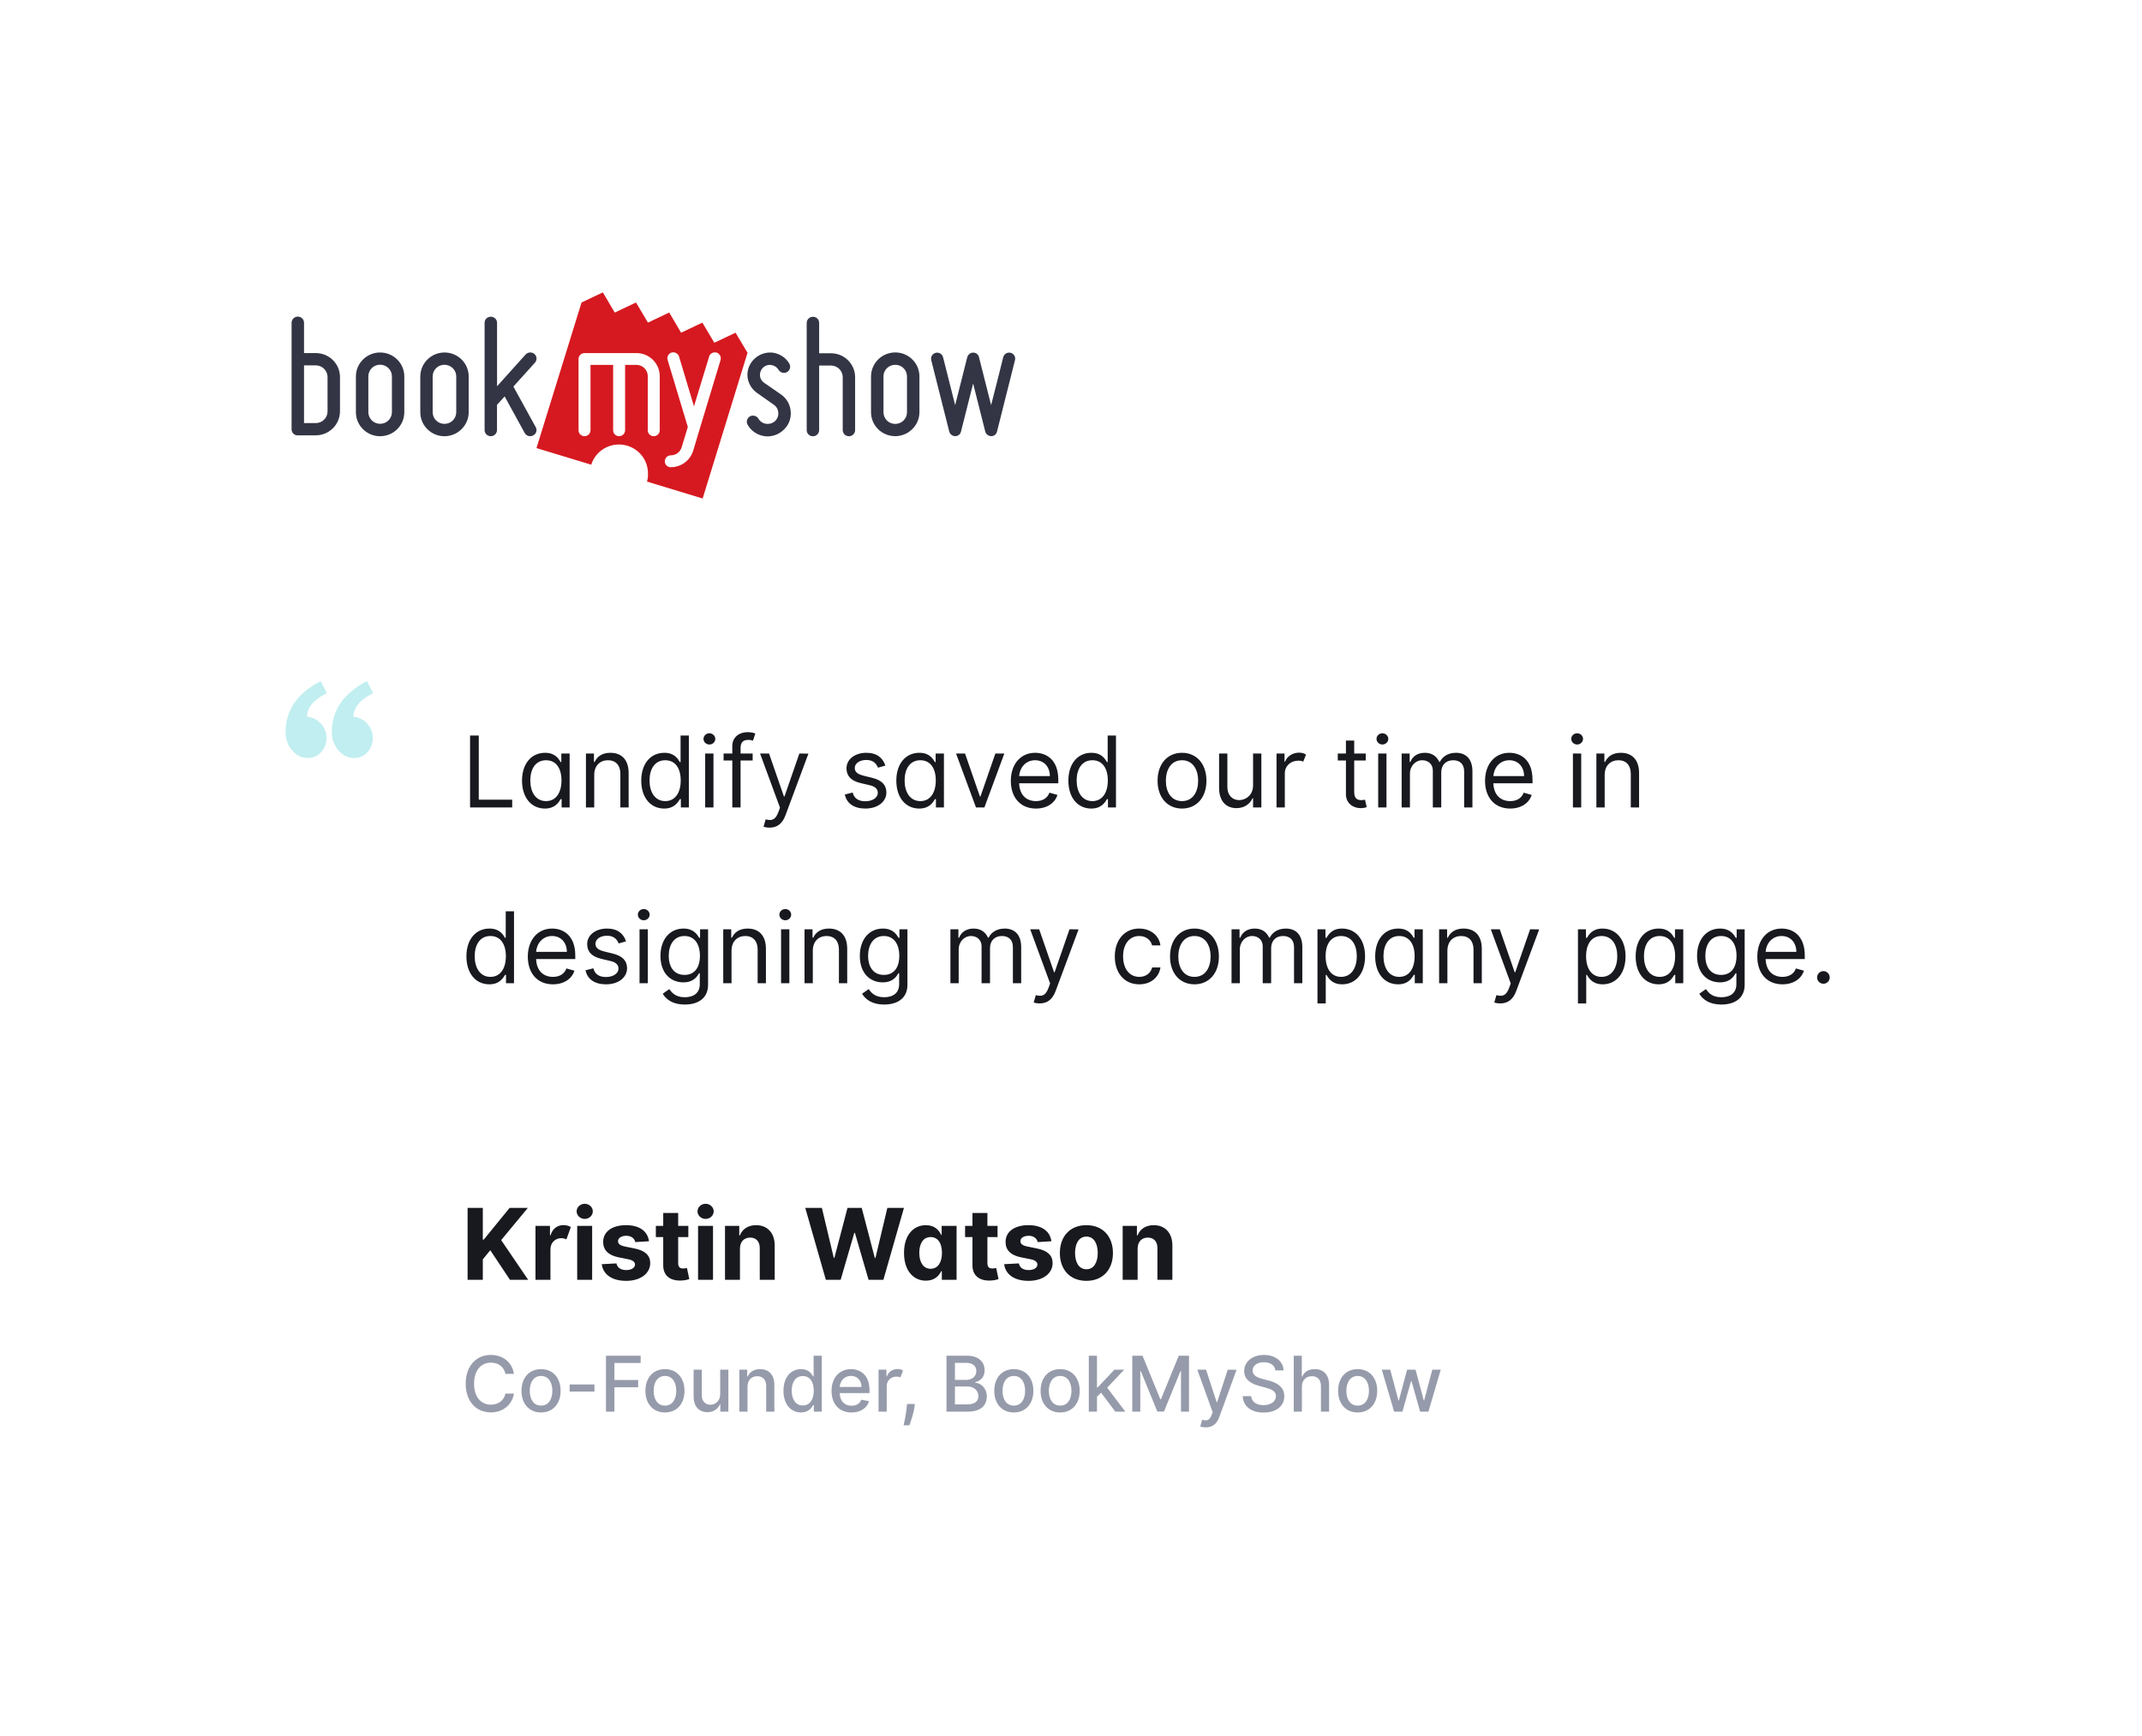 <svg width="390" height="316" viewBox="0 0 390 316" fill="none" xmlns="http://www.w3.org/2000/svg">
<g filter="url(#filter0_d)">
<rect x="20" y="10" width="350" height="276" rx="8" fill="white"/>
<path fill-rule="evenodd" clip-rule="evenodd" d="M136.104 54.227L133.925 50.573L130.058 52.4L127.879 48.735L124.011 50.573L121.843 46.897L117.976 48.735L115.797 45.07L111.93 46.908L109.762 43.232L105.883 45.07L97.68 71.578L107.648 74.605C108.024 73.411 108.817 72.388 109.886 71.724C110.955 71.059 112.228 70.796 113.475 70.981C114.722 71.166 115.862 71.788 116.687 72.735C117.513 73.681 117.97 74.889 117.976 76.141V76.249C117.998 76.724 117.943 77.2 117.802 77.676L127.933 80.757L136.104 54.227Z" fill="#D61920"/>
<path fill-rule="evenodd" clip-rule="evenodd" d="M106.232 69.395C105.98 69.353 105.751 69.224 105.587 69.029C105.423 68.835 105.335 68.588 105.339 68.335V55.362C105.337 55.22 105.364 55.078 105.419 54.947C105.473 54.815 105.553 54.695 105.654 54.594C105.756 54.494 105.877 54.414 106.009 54.36C106.142 54.307 106.285 54.28 106.428 54.281H115.873C116.43 54.28 116.981 54.387 117.496 54.597C118.011 54.807 118.479 55.116 118.873 55.505C119.268 55.895 119.581 56.357 119.795 56.867C120.01 57.377 120.121 57.923 120.122 58.476V68.335C120.122 68.494 120.086 68.651 120.018 68.795C119.949 68.939 119.849 69.067 119.725 69.168C119.601 69.269 119.457 69.342 119.301 69.381C119.146 69.42 118.983 69.425 118.826 69.395C118.576 69.351 118.35 69.22 118.188 69.026C118.026 68.832 117.939 68.587 117.943 68.335V58.486C117.943 57.942 117.725 57.419 117.337 57.034C116.949 56.649 116.422 56.432 115.873 56.432H113.814V68.324C113.815 68.469 113.787 68.613 113.731 68.746C113.674 68.88 113.592 69.001 113.487 69.103C113.363 69.225 113.211 69.315 113.044 69.366C112.877 69.417 112.7 69.427 112.529 69.395C112.277 69.353 112.048 69.224 111.884 69.029C111.72 68.835 111.632 68.588 111.635 68.335V56.432H107.517V68.324C107.518 68.483 107.484 68.641 107.417 68.785C107.35 68.929 107.251 69.057 107.128 69.159C107.005 69.262 106.861 69.336 106.707 69.376C106.552 69.417 106.39 69.423 106.232 69.395ZM121.941 75.049C121.688 75.007 121.457 74.876 121.293 74.679C121.129 74.483 121.042 74.234 121.048 73.978C121.049 73.695 121.163 73.423 121.364 73.222C121.565 73.018 121.839 72.901 122.127 72.897C123.053 72.897 123.848 72.314 124.109 71.438L125.232 67.73L121.56 55.546C121.516 55.41 121.5 55.266 121.513 55.124C121.525 54.981 121.566 54.843 121.633 54.716C121.7 54.589 121.791 54.477 121.902 54.386C122.013 54.294 122.141 54.226 122.279 54.184C122.554 54.108 122.847 54.14 123.098 54.273C123.35 54.406 123.54 54.629 123.63 54.897L126.354 63.978L129.121 54.897C129.252 54.4 129.807 54.065 130.374 54.173L130.45 54.184C131.038 54.367 131.365 54.984 131.191 55.557L127.41 68.054L126.212 72.054C125.943 72.915 125.41 73.671 124.687 74.216C123.951 74.763 123.057 75.059 122.138 75.059C122.072 75.062 122.006 75.058 121.941 75.049Z" fill="#FEFEFE"/>
<path fill-rule="evenodd" clip-rule="evenodd" d="M55.355 67.027H57.491C58.06 67.027 58.606 66.803 59.008 66.403C59.411 66.004 59.637 65.462 59.637 64.897V58.66C59.638 58.38 59.584 58.103 59.478 57.844C59.371 57.585 59.214 57.349 59.016 57.15C58.818 56.952 58.582 56.794 58.322 56.685C58.062 56.577 57.783 56.52 57.502 56.519H55.355V67.005V67.027ZM54.016 69.254C53.754 69.21 53.517 69.075 53.347 68.873C53.177 68.671 53.086 68.415 53.089 68.151V48.778C53.087 48.63 53.115 48.483 53.172 48.346C53.228 48.208 53.311 48.084 53.416 47.978C53.544 47.847 53.702 47.749 53.877 47.692C54.051 47.636 54.237 47.623 54.419 47.654C54.963 47.762 55.355 48.216 55.355 48.768V54.281H57.491C58.07 54.28 58.643 54.392 59.178 54.611C59.714 54.829 60.2 55.151 60.61 55.556C61.02 55.962 61.345 56.444 61.567 56.975C61.789 57.505 61.903 58.074 61.903 58.649V64.886C61.9 66.044 61.435 67.153 60.611 67.972C59.786 68.79 58.668 69.251 57.502 69.254H54.222C54.15 69.258 54.077 69.255 54.005 69.243L54.016 69.254Z" fill="#333545"/>
<path fill-rule="evenodd" clip-rule="evenodd" d="M69.583 56.432C69.461 56.411 69.337 56.4 69.213 56.4C68.93 56.397 68.65 56.45 68.388 56.556C68.127 56.662 67.889 56.819 67.689 57.017C67.489 57.216 67.331 57.452 67.224 57.711C67.117 57.971 67.064 58.249 67.067 58.53V65.027C67.065 65.307 67.12 65.585 67.227 65.844C67.335 66.103 67.493 66.338 67.692 66.536C67.892 66.734 68.129 66.891 68.39 66.998C68.651 67.104 68.931 67.158 69.213 67.157C69.782 67.157 70.328 66.932 70.731 66.533C71.133 66.133 71.359 65.592 71.359 65.027V58.541C71.359 57.492 70.608 56.616 69.583 56.432ZM68.439 69.351C67.418 69.173 66.493 68.642 65.827 67.853C65.162 67.064 64.798 66.067 64.801 65.038V58.541C64.799 57.965 64.913 57.396 65.135 56.865C65.358 56.334 65.685 55.852 66.097 55.449C66.506 55.043 66.992 54.721 67.527 54.502C68.062 54.283 68.635 54.171 69.213 54.173C70.38 54.173 71.5 54.633 72.325 55.452C73.151 56.271 73.614 57.382 73.614 58.541V65.038C73.614 66.205 73.157 67.308 72.318 68.141C71.91 68.546 71.427 68.867 70.894 69.086C70.361 69.305 69.79 69.417 69.213 69.416C68.954 69.417 68.695 69.395 68.439 69.351ZM81.295 56.443C81.172 56.422 81.049 56.411 80.924 56.411C80.642 56.408 80.361 56.461 80.1 56.567C79.838 56.673 79.6 56.83 79.4 57.028C79.2 57.226 79.043 57.462 78.936 57.722C78.829 57.982 78.775 58.26 78.778 58.541V65.038C78.777 65.318 78.831 65.595 78.939 65.855C79.046 66.114 79.204 66.349 79.404 66.547C79.603 66.745 79.84 66.902 80.101 67.008C80.362 67.115 80.642 67.169 80.924 67.168C81.207 67.169 81.486 67.115 81.747 67.008C82.008 66.902 82.246 66.745 82.445 66.547C82.645 66.349 82.803 66.114 82.91 65.855C83.017 65.595 83.072 65.318 83.071 65.038V58.541C83.071 57.503 82.319 56.627 81.295 56.443ZM80.151 69.351C79.132 69.171 78.209 68.639 77.545 67.85C76.882 67.061 76.52 66.065 76.523 65.038V58.541C76.525 57.903 76.667 57.274 76.939 56.697C77.211 56.12 77.606 55.609 78.098 55.199C78.59 54.789 79.166 54.491 79.785 54.325C80.405 54.159 81.054 54.129 81.687 54.238C82.709 54.413 83.635 54.941 84.303 55.729C84.97 56.516 85.336 57.512 85.337 58.541V65.038C85.338 65.615 85.223 66.187 84.999 66.72C84.774 67.253 84.445 67.736 84.029 68.141C83.622 68.546 83.138 68.867 82.605 69.086C82.072 69.305 81.501 69.417 80.924 69.416C80.663 69.416 80.401 69.394 80.151 69.351ZM89.16 69.394C88.899 69.351 88.662 69.215 88.492 69.013C88.322 68.811 88.231 68.555 88.234 68.292V48.778C88.234 48.476 88.343 48.184 88.561 47.978C88.69 47.852 88.847 47.759 89.02 47.706C89.192 47.654 89.375 47.643 89.553 47.676C90.097 47.762 90.501 48.227 90.501 48.778V60.324L95.708 54.53C95.969 54.249 96.362 54.119 96.754 54.184C96.952 54.217 97.137 54.301 97.29 54.429C97.444 54.557 97.56 54.724 97.627 54.911C97.694 55.099 97.708 55.301 97.67 55.496C97.631 55.691 97.541 55.873 97.407 56.022L93.475 60.378L97.538 67.762C97.611 67.887 97.659 68.024 97.677 68.167C97.696 68.31 97.686 68.456 97.647 68.594C97.605 68.738 97.534 68.871 97.439 68.986C97.343 69.101 97.225 69.196 97.091 69.265C96.861 69.396 96.591 69.442 96.329 69.394C96.166 69.367 96.011 69.305 95.876 69.211C95.74 69.118 95.627 68.996 95.545 68.854L91.884 62.173L90.49 63.697V68.292C90.49 68.59 90.37 68.876 90.158 69.087C89.945 69.298 89.657 69.416 89.357 69.416C89.28 69.416 89.215 69.416 89.139 69.394H89.16ZM139.067 69.384C138.455 69.282 137.873 69.046 137.364 68.692C136.855 68.339 136.432 67.877 136.126 67.341C135.976 67.078 135.937 66.767 136.017 66.476C136.104 66.195 136.289 65.957 136.54 65.805C136.772 65.679 137.042 65.637 137.302 65.686C137.629 65.74 137.923 65.935 138.087 66.227C138.381 66.724 138.849 67.049 139.427 67.146C139.725 67.197 140.03 67.181 140.321 67.099C140.611 67.016 140.879 66.87 141.105 66.67C141.54 66.27 141.758 65.697 141.704 65.135C141.692 64.847 141.611 64.566 141.469 64.314C141.327 64.062 141.128 63.847 140.887 63.686L137.836 61.535C137.339 61.189 136.925 60.738 136.624 60.215C136.323 59.691 136.142 59.109 136.093 58.508C136.054 57.902 136.154 57.295 136.386 56.733C136.618 56.171 136.976 55.669 137.433 55.265C137.879 54.854 138.411 54.546 138.992 54.365C139.572 54.183 140.186 54.133 140.789 54.216C142.074 54.432 143.12 55.167 143.719 56.205C143.864 56.465 143.901 56.77 143.824 57.056C143.747 57.342 143.561 57.587 143.305 57.74C143.075 57.872 142.804 57.918 142.543 57.87C142.38 57.843 142.225 57.78 142.09 57.687C141.954 57.593 141.841 57.471 141.758 57.33C141.622 57.1 141.435 56.904 141.213 56.754C140.991 56.605 140.738 56.506 140.473 56.465C140.201 56.416 139.922 56.431 139.657 56.508C139.393 56.585 139.15 56.722 138.947 56.908C138.75 57.093 138.596 57.318 138.496 57.569C138.397 57.819 138.354 58.088 138.37 58.357C138.392 58.886 138.697 59.405 139.154 59.708L142.205 61.816C142.723 62.176 143.151 62.648 143.457 63.197C143.763 63.746 143.938 64.357 143.97 64.984C144.02 65.607 143.923 66.234 143.687 66.814C143.451 67.394 143.081 67.911 142.608 68.324C142.148 68.749 141.598 69.066 140.999 69.253C140.399 69.44 139.766 69.492 139.144 69.405L139.056 69.384H139.067ZM147.815 69.416C147.554 69.371 147.317 69.235 147.145 69.034C146.974 68.832 146.88 68.577 146.879 68.313V48.8C146.877 48.652 146.905 48.505 146.962 48.368C147.018 48.231 147.102 48.106 147.207 48.002C147.313 47.897 147.438 47.814 147.576 47.758C147.714 47.702 147.862 47.674 148.012 47.676L148.229 47.686C148.774 47.794 149.145 48.238 149.145 48.8V54.313H151.291C151.869 54.312 152.442 54.424 152.977 54.643C153.511 54.862 153.997 55.184 154.406 55.59C154.815 55.995 155.139 56.477 155.36 57.008C155.581 57.538 155.693 58.107 155.692 58.681V68.303C155.693 68.466 155.658 68.627 155.589 68.775C155.52 68.924 155.419 69.055 155.293 69.16C155.167 69.266 155.02 69.342 154.861 69.384C154.702 69.427 154.536 69.434 154.374 69.405C153.829 69.308 153.437 68.843 153.437 68.292V58.67C153.437 58.391 153.381 58.115 153.273 57.857C153.165 57.599 153.007 57.365 152.808 57.168C152.608 56.971 152.372 56.815 152.111 56.709C151.851 56.604 151.572 56.55 151.291 56.551H149.145V68.303C149.146 68.467 149.11 68.629 149.041 68.779C148.971 68.928 148.869 69.06 148.742 69.165C148.615 69.271 148.466 69.347 148.306 69.388C148.146 69.43 147.978 69.436 147.815 69.405V69.416ZM163.373 56.454C163.064 56.398 162.747 56.411 162.443 56.491C162.14 56.571 161.858 56.716 161.618 56.916C161.378 57.117 161.185 57.367 161.053 57.649C160.921 57.932 160.854 58.24 160.856 58.551V65.049C160.854 65.328 160.909 65.604 161.015 65.863C161.122 66.121 161.279 66.356 161.477 66.554C161.676 66.752 161.912 66.909 162.172 67.016C162.431 67.123 162.71 67.178 162.991 67.178C163.558 67.178 164.102 66.962 164.506 66.562C164.707 66.364 164.867 66.129 164.976 65.869C165.084 65.609 165.139 65.33 165.137 65.049V58.541C165.137 57.503 164.397 56.616 163.362 56.443L163.373 56.454ZM162.218 69.341C161.199 69.162 160.277 68.633 159.613 67.846C158.949 67.058 158.587 66.064 158.59 65.038V58.541C158.59 57.902 158.731 57.272 159.002 56.694C159.273 56.115 159.669 55.603 160.161 55.192C160.653 54.781 161.229 54.482 161.85 54.315C162.47 54.148 163.12 54.118 163.754 54.227C164.777 54.403 165.705 54.933 166.373 55.722C167.041 56.511 167.406 57.51 167.403 58.541V65.038C167.404 65.614 167.289 66.184 167.064 66.715C166.84 67.246 166.51 67.727 166.096 68.13C165.596 68.628 164.983 68.998 164.307 69.209C163.632 69.42 162.915 69.465 162.218 69.341Z" fill="#333545"/>
<path fill-rule="evenodd" clip-rule="evenodd" d="M184.802 55.557C184.839 55.419 184.848 55.276 184.83 55.135C184.811 54.994 184.764 54.858 184.693 54.735C184.61 54.604 184.502 54.49 184.375 54.401C184.248 54.312 184.104 54.249 183.952 54.216C183.671 54.163 183.38 54.219 183.139 54.372C182.899 54.525 182.725 54.763 182.655 55.038C182.655 55.092 181.435 59.968 180.477 63.676L180.455 63.751L180.433 63.676L178.254 55.049C178.212 54.838 178.106 54.645 177.95 54.496C177.794 54.348 177.596 54.25 177.383 54.216C177.318 54.204 177.252 54.196 177.187 54.195C176.685 54.195 176.25 54.541 176.108 55.038C176.097 55.092 174.877 59.968 173.929 63.676L173.907 63.751L173.886 63.676C172.96 59.968 171.707 55.092 171.707 55.038C171.655 54.831 171.545 54.643 171.388 54.497C171.231 54.352 171.036 54.254 170.824 54.216C170.643 54.184 170.456 54.198 170.282 54.255C170.107 54.313 169.949 54.412 169.823 54.545C169.696 54.678 169.605 54.84 169.557 55.017C169.51 55.193 169.507 55.379 169.55 55.557L172.829 68.562C172.891 68.8 173.03 69.012 173.225 69.164C173.42 69.317 173.659 69.401 173.907 69.405C174.441 69.405 174.866 69.059 174.975 68.562L177.154 59.924L177.187 59.849L177.208 59.924C178.167 63.676 179.387 68.573 179.387 68.573C179.452 68.807 179.591 69.014 179.783 69.163C179.975 69.313 180.211 69.398 180.455 69.405C180.706 69.413 180.952 69.333 181.149 69.179C181.346 69.024 181.482 68.806 181.533 68.562L184.802 55.557Z" fill="#333545"/>
<g opacity="0.3">
<path fill-rule="evenodd" clip-rule="evenodd" d="M67.93 116.187C65.544 117.401 64.351 118.829 64.351 120.469C65.368 120.59 66.209 121.02 66.874 121.759C67.539 122.498 67.871 123.354 67.871 124.325C67.871 125.358 67.549 126.228 66.903 126.937C66.258 127.646 65.446 128 64.468 128C63.373 128 62.425 127.539 61.623 126.618C60.821 125.697 60.42 124.578 60.42 123.262C60.42 119.315 62.552 116.227 66.815 114L67.93 116.187ZM59.51 116.187C57.104 117.401 55.902 118.829 55.902 120.469C56.938 120.59 57.789 121.02 58.454 121.759C59.119 122.498 59.451 123.354 59.451 124.325C59.451 125.358 59.123 126.228 58.468 126.937C57.813 127.646 56.997 128 56.019 128C54.924 128 53.98 127.539 53.188 126.618C52.396 125.697 52 124.578 52 123.262C52 119.315 54.122 116.227 58.366 114L59.51 116.187Z" fill="#2EC5CE"/>
</g>
<path d="M85.585 137H93.256V135.594H87.171V123.909H85.585V137ZM99.213 137.205C101.105 137.205 101.744 136.028 102.077 135.491H102.256V137H103.713V127.182H102.205V128.741H102.077C101.744 128.23 101.156 127.054 99.239 127.054C96.758 127.054 95.046 129.023 95.046 132.116C95.046 135.236 96.758 137.205 99.213 137.205ZM99.418 135.849C97.526 135.849 96.554 134.188 96.554 132.091C96.554 130.02 97.5 128.409 99.418 128.409C101.259 128.409 102.23 129.892 102.23 132.091C102.23 134.315 101.233 135.849 99.418 135.849ZM108.194 131.094C108.194 129.381 109.255 128.409 110.7 128.409C112.099 128.409 112.95 129.323 112.95 130.864V137H114.458V130.761C114.458 128.256 113.122 127.054 111.134 127.054C109.651 127.054 108.731 127.719 108.271 128.716H108.143V127.182H106.685V137H108.194V131.094ZM120.922 137.205C122.814 137.205 123.453 136.028 123.786 135.491H123.965V137H125.422V123.909H123.914V128.741H123.786C123.453 128.23 122.865 127.054 120.948 127.054C118.468 127.054 116.754 129.023 116.754 132.116C116.754 135.236 118.468 137.205 120.922 137.205ZM121.127 135.849C119.235 135.849 118.263 134.188 118.263 132.091C118.263 130.02 119.209 128.409 121.127 128.409C122.968 128.409 123.939 129.892 123.939 132.091C123.939 134.315 122.942 135.849 121.127 135.849ZM128.394 137H129.903V127.182H128.394V137ZM129.161 125.545C129.749 125.545 130.235 125.085 130.235 124.523C130.235 123.96 129.749 123.5 129.161 123.5C128.573 123.5 128.088 123.96 128.088 124.523C128.088 125.085 128.573 125.545 129.161 125.545ZM137.038 127.182H134.839V126.185C134.839 125.213 135.248 124.702 136.245 124.702C136.68 124.702 136.936 124.804 137.089 124.855L137.524 123.551C137.294 123.449 136.833 123.295 136.092 123.295C134.686 123.295 133.331 124.139 133.331 125.827V127.182H131.745V128.46H133.331V137H134.839V128.46H137.038V127.182ZM140.124 140.682C141.485 140.682 142.444 139.96 143.013 138.432L147.193 127.207L145.544 127.182L142.834 135.006H142.732L140.021 127.182H138.385L142.016 137.051L141.735 137.818C141.185 139.314 140.507 139.455 139.408 139.173L139.024 140.503C139.178 140.58 139.612 140.682 140.124 140.682ZM161.206 129.381C160.733 127.987 159.672 127.054 157.729 127.054C155.658 127.054 154.124 128.23 154.124 129.892C154.124 131.247 154.929 132.155 156.732 132.577L158.368 132.96C159.359 133.19 159.826 133.663 159.826 134.341C159.826 135.185 158.931 135.875 157.525 135.875C156.291 135.875 155.517 135.344 155.249 134.29L153.817 134.648C154.169 136.316 155.543 137.205 157.55 137.205C159.832 137.205 161.385 135.958 161.385 134.264C161.385 132.896 160.529 132.033 158.777 131.605L157.32 131.247C156.157 130.96 155.632 130.57 155.632 129.815C155.632 128.972 156.527 128.358 157.729 128.358C159.046 128.358 159.589 129.087 159.851 129.764L161.206 129.381ZM167.363 137.205C169.256 137.205 169.895 136.028 170.227 135.491H170.406V137H171.863V127.182H170.355V128.741H170.227C169.895 128.23 169.307 127.054 167.389 127.054C164.909 127.054 163.196 129.023 163.196 132.116C163.196 135.236 164.909 137.205 167.363 137.205ZM167.568 135.849C165.676 135.849 164.704 134.188 164.704 132.091C164.704 130.02 165.65 128.409 167.568 128.409C169.409 128.409 170.381 129.892 170.381 132.091C170.381 134.315 169.383 135.849 167.568 135.849ZM182.864 127.182H181.228L178.518 135.006H178.415L175.705 127.182H174.069L177.699 137H179.233L182.864 127.182ZM188.62 137.205C190.615 137.205 192.072 136.207 192.532 134.724L191.075 134.315C190.691 135.338 189.803 135.849 188.62 135.849C186.85 135.849 185.629 134.705 185.558 132.602H192.686V131.963C192.686 128.307 190.512 127.054 188.467 127.054C185.808 127.054 184.044 129.151 184.044 132.168C184.044 135.185 185.782 137.205 188.62 137.205ZM185.558 131.298C185.661 129.771 186.741 128.409 188.467 128.409C190.103 128.409 191.151 129.636 191.151 131.298H185.558ZM198.688 137.205C200.58 137.205 201.219 136.028 201.551 135.491H201.73V137H203.188V123.909H201.679V128.741H201.551C201.219 128.23 200.631 127.054 198.713 127.054C196.233 127.054 194.52 129.023 194.52 132.116C194.52 135.236 196.233 137.205 198.688 137.205ZM198.892 135.849C197 135.849 196.029 134.188 196.029 132.091C196.029 130.02 196.975 128.409 198.892 128.409C200.733 128.409 201.705 129.892 201.705 132.091C201.705 134.315 200.708 135.849 198.892 135.849ZM215.211 137.205C217.87 137.205 219.66 135.185 219.66 132.142C219.66 129.074 217.87 127.054 215.211 127.054C212.552 127.054 210.762 129.074 210.762 132.142C210.762 135.185 212.552 137.205 215.211 137.205ZM215.211 135.849C213.191 135.849 212.271 134.111 212.271 132.142C212.271 130.173 213.191 128.409 215.211 128.409C217.231 128.409 218.151 130.173 218.151 132.142C218.151 134.111 217.231 135.849 215.211 135.849ZM228.15 132.986C228.15 134.827 226.744 135.67 225.619 135.67C224.366 135.67 223.471 134.75 223.471 133.318V127.182H221.963V133.42C221.963 135.926 223.292 137.128 225.133 137.128C226.616 137.128 227.588 136.335 228.048 135.338H228.15V137H229.659V127.182H228.15V132.986ZM232.422 137H233.93V130.787C233.93 129.464 234.979 128.486 236.41 128.486C236.787 128.486 237.069 128.556 237.28 128.665L237.791 127.386C237.484 127.169 237.081 127.028 236.538 127.028C235.349 127.028 234.333 127.693 233.981 128.665H233.879V127.182H232.422V137ZM248.662 127.182H246.566V124.83H245.057V127.182H243.574V128.46H245.057V134.597C245.057 136.31 246.438 137.128 247.716 137.128C248.279 137.128 248.637 137.026 248.841 136.949L248.534 135.594C248.407 135.619 248.202 135.67 247.87 135.67C247.205 135.67 246.566 135.466 246.566 134.188V128.46H248.662V127.182ZM250.931 137H252.44V127.182H250.931V137ZM251.699 125.545C252.287 125.545 252.772 125.085 252.772 124.523C252.772 123.96 252.287 123.5 251.699 123.5C251.11 123.5 250.625 123.96 250.625 124.523C250.625 125.085 251.11 125.545 251.699 125.545ZM255.203 137H256.711V130.864C256.711 129.425 257.76 128.409 258.936 128.409C260.08 128.409 260.879 129.157 260.879 130.276V137H262.413V130.608C262.413 129.342 263.206 128.409 264.586 128.409C265.66 128.409 266.581 128.978 266.581 130.429V137H268.089V130.429C268.089 128.121 266.849 127.054 265.098 127.054C263.692 127.054 262.662 127.7 262.157 128.716H262.055C261.569 127.668 260.713 127.054 259.422 127.054C258.143 127.054 257.197 127.668 256.788 128.716H256.66V127.182H255.203V137ZM274.964 137.205C276.958 137.205 278.416 136.207 278.876 134.724L277.419 134.315C277.035 135.338 276.146 135.849 274.964 135.849C273.193 135.849 271.972 134.705 271.902 132.602H279.029V131.963C279.029 128.307 276.856 127.054 274.811 127.054C272.151 127.054 270.387 129.151 270.387 132.168C270.387 135.185 272.126 137.205 274.964 137.205ZM271.902 131.298C272.004 129.771 273.085 128.409 274.811 128.409C276.447 128.409 277.495 129.636 277.495 131.298H271.902ZM286.387 137H287.895V127.182H286.387V137ZM287.154 125.545C287.742 125.545 288.227 125.085 288.227 124.523C288.227 123.96 287.742 123.5 287.154 123.5C286.566 123.5 286.08 123.96 286.08 124.523C286.08 125.085 286.566 125.545 287.154 125.545ZM292.167 131.094C292.167 129.381 293.228 128.409 294.672 128.409C296.072 128.409 296.922 129.323 296.922 130.864V137H298.431V130.761C298.431 128.256 297.095 127.054 295.107 127.054C293.624 127.054 292.703 127.719 292.243 128.716H292.115V127.182H290.658V137H292.167V131.094ZM89.088 169.205C90.98 169.205 91.619 168.028 91.952 167.491H92.131V169H93.588V155.909H92.079V160.741H91.952C91.619 160.23 91.031 159.054 89.114 159.054C86.633 159.054 84.921 161.023 84.921 164.116C84.921 167.236 86.633 169.205 89.088 169.205ZM89.293 167.849C87.401 167.849 86.429 166.188 86.429 164.091C86.429 162.02 87.375 160.409 89.293 160.409C91.133 160.409 92.105 161.892 92.105 164.091C92.105 166.315 91.108 167.849 89.293 167.849ZM100.677 169.205C102.671 169.205 104.129 168.207 104.589 166.724L103.131 166.315C102.748 167.338 101.859 167.849 100.677 167.849C98.906 167.849 97.685 166.705 97.615 164.602H104.742V163.963C104.742 160.307 102.569 159.054 100.523 159.054C97.864 159.054 96.1 161.151 96.1 164.168C96.1 167.185 97.839 169.205 100.677 169.205ZM97.615 163.298C97.717 161.771 98.798 160.409 100.523 160.409C102.16 160.409 103.208 161.636 103.208 163.298H97.615ZM113.991 161.381C113.518 159.987 112.457 159.054 110.514 159.054C108.443 159.054 106.909 160.23 106.909 161.892C106.909 163.247 107.714 164.155 109.517 164.577L111.153 164.96C112.144 165.19 112.611 165.663 112.611 166.341C112.611 167.185 111.716 167.875 110.31 167.875C109.076 167.875 108.303 167.344 108.034 166.29L106.602 166.648C106.954 168.316 108.328 169.205 110.335 169.205C112.617 169.205 114.17 167.958 114.17 166.264C114.17 164.896 113.314 164.033 111.562 163.605L110.105 163.247C108.942 162.96 108.418 162.57 108.418 161.815C108.418 160.972 109.312 160.358 110.514 160.358C111.831 160.358 112.374 161.087 112.636 161.764L113.991 161.381ZM116.441 169H117.95V159.182H116.441V169ZM117.208 157.545C117.796 157.545 118.282 157.085 118.282 156.523C118.282 155.96 117.796 155.5 117.208 155.5C116.62 155.5 116.134 155.96 116.134 156.523C116.134 157.085 116.62 157.545 117.208 157.545ZM124.676 172.886C127.028 172.886 128.92 171.812 128.92 169.281V159.182H127.463V160.741H127.309C126.977 160.23 126.363 159.054 124.446 159.054C121.966 159.054 120.252 161.023 120.252 164.04C120.252 167.108 122.042 168.847 124.42 168.847C126.338 168.847 126.951 167.722 127.284 167.185H127.412V169.179C127.412 170.815 126.261 171.557 124.676 171.557C122.892 171.557 122.266 170.617 121.863 170.074L120.662 170.918C121.275 171.947 122.483 172.886 124.676 172.886ZM124.625 167.491C122.733 167.491 121.761 166.06 121.761 164.014C121.761 162.02 122.707 160.409 124.625 160.409C126.466 160.409 127.437 161.892 127.437 164.014C127.437 166.188 126.44 167.491 124.625 167.491ZM133.19 163.094C133.19 161.381 134.251 160.409 135.696 160.409C137.096 160.409 137.946 161.323 137.946 162.864V169H139.454V162.761C139.454 160.256 138.118 159.054 136.13 159.054C134.647 159.054 133.727 159.719 133.267 160.716H133.139V159.182H131.681V169H133.19V163.094ZM142.211 169H143.719V159.182H142.211V169ZM142.978 157.545C143.566 157.545 144.052 157.085 144.052 156.523C144.052 155.96 143.566 155.5 142.978 155.5C142.39 155.5 141.904 155.96 141.904 156.523C141.904 157.085 142.39 157.545 142.978 157.545ZM147.991 163.094C147.991 161.381 149.052 160.409 150.496 160.409C151.896 160.409 152.746 161.323 152.746 162.864V169H154.255V162.761C154.255 160.256 152.919 159.054 150.931 159.054C149.448 159.054 148.528 159.719 148.067 160.716H147.94V159.182H146.482V169H147.991V163.094ZM160.975 172.886C163.327 172.886 165.219 171.812 165.219 169.281V159.182H163.762V160.741H163.608C163.276 160.23 162.662 159.054 160.744 159.054C158.264 159.054 156.551 161.023 156.551 164.04C156.551 167.108 158.341 168.847 160.719 168.847C162.637 168.847 163.25 167.722 163.583 167.185H163.71V169.179C163.71 170.815 162.56 171.557 160.975 171.557C159.191 171.557 158.565 170.617 158.162 170.074L156.96 170.918C157.574 171.947 158.782 172.886 160.975 172.886ZM160.923 167.491C159.031 167.491 158.06 166.06 158.06 164.014C158.06 162.02 159.006 160.409 160.923 160.409C162.764 160.409 163.736 161.892 163.736 164.014C163.736 166.188 162.739 167.491 160.923 167.491ZM173.043 169H174.551V162.864C174.551 161.425 175.6 160.409 176.776 160.409C177.92 160.409 178.719 161.157 178.719 162.276V169H180.253V162.608C180.253 161.342 181.046 160.409 182.426 160.409C183.5 160.409 184.421 160.978 184.421 162.429V169H185.929V162.429C185.929 160.121 184.689 159.054 182.938 159.054C181.531 159.054 180.502 159.7 179.997 160.716H179.895C179.409 159.668 178.553 159.054 177.262 159.054C175.983 159.054 175.037 159.668 174.628 160.716H174.5V159.182H173.043V169ZM189.307 172.682C190.669 172.682 191.628 171.96 192.197 170.432L196.377 159.207L194.728 159.182L192.018 167.006H191.915L189.205 159.182H187.569L191.199 169.051L190.918 169.818C190.368 171.314 189.691 171.455 188.591 171.173L188.208 172.503C188.361 172.58 188.796 172.682 189.307 172.682ZM207.424 169.205C209.597 169.205 211.029 167.875 211.285 166.136H209.776C209.495 167.21 208.6 167.849 207.424 167.849C205.634 167.849 204.484 166.366 204.484 164.091C204.484 161.866 205.66 160.409 207.424 160.409C208.754 160.409 209.546 161.227 209.776 162.122H211.285C211.029 160.281 209.469 159.054 207.398 159.054C204.739 159.054 202.975 161.151 202.975 164.142C202.975 167.082 204.663 169.205 207.424 169.205ZM217.479 169.205C220.138 169.205 221.928 167.185 221.928 164.142C221.928 161.074 220.138 159.054 217.479 159.054C214.82 159.054 213.03 161.074 213.03 164.142C213.03 167.185 214.82 169.205 217.479 169.205ZM217.479 167.849C215.459 167.849 214.538 166.111 214.538 164.142C214.538 162.173 215.459 160.409 217.479 160.409C219.499 160.409 220.419 162.173 220.419 164.142C220.419 166.111 219.499 167.849 217.479 167.849ZM224.23 169H225.739V162.864C225.739 161.425 226.787 160.409 227.963 160.409C229.107 160.409 229.906 161.157 229.906 162.276V169H231.441V162.608C231.441 161.342 232.233 160.409 233.614 160.409C234.688 160.409 235.608 160.978 235.608 162.429V169H237.117V162.429C237.117 160.121 235.877 159.054 234.125 159.054C232.719 159.054 231.69 159.7 231.185 160.716H231.083C230.597 159.668 229.74 159.054 228.449 159.054C227.171 159.054 226.225 159.668 225.816 160.716H225.688V159.182H224.23V169ZM239.875 172.682H241.383V167.491H241.511C241.844 168.028 242.483 169.205 244.375 169.205C246.829 169.205 248.542 167.236 248.542 164.116C248.542 161.023 246.829 159.054 244.349 159.054C242.432 159.054 241.844 160.23 241.511 160.741H241.332V159.182H239.875V172.682ZM241.358 164.091C241.358 161.892 242.329 160.409 244.17 160.409C246.088 160.409 247.034 162.02 247.034 164.091C247.034 166.188 246.062 167.849 244.17 167.849C242.355 167.849 241.358 166.315 241.358 164.091ZM254.551 169.205C256.443 169.205 257.082 168.028 257.415 167.491H257.594V169H259.051V159.182H257.542V160.741H257.415C257.082 160.23 256.494 159.054 254.577 159.054C252.096 159.054 250.383 161.023 250.383 164.116C250.383 167.236 252.096 169.205 254.551 169.205ZM254.756 167.849C252.863 167.849 251.892 166.188 251.892 164.091C251.892 162.02 252.838 160.409 254.756 160.409C256.596 160.409 257.568 161.892 257.568 164.091C257.568 166.315 256.571 167.849 254.756 167.849ZM263.532 163.094C263.532 161.381 264.593 160.409 266.037 160.409C267.437 160.409 268.287 161.323 268.287 162.864V169H269.796V162.761C269.796 160.256 268.46 159.054 266.472 159.054C264.989 159.054 264.069 159.719 263.608 160.716H263.481V159.182H262.023V169H263.532V163.094ZM273.173 172.682C274.534 172.682 275.493 171.96 276.062 170.432L280.242 159.207L278.593 159.182L275.883 167.006H275.781L273.07 159.182H271.434L275.065 169.051L274.783 169.818C274.234 171.314 273.556 171.455 272.457 171.173L272.073 172.503C272.227 172.58 272.661 172.682 273.173 172.682ZM287.301 172.682H288.809V167.491H288.937C289.269 168.028 289.909 169.205 291.801 169.205C294.255 169.205 295.968 167.236 295.968 164.116C295.968 161.023 294.255 159.054 291.775 159.054C289.857 159.054 289.269 160.23 288.937 160.741H288.758V159.182H287.301V172.682ZM288.784 164.091C288.784 161.892 289.755 160.409 291.596 160.409C293.514 160.409 294.46 162.02 294.46 164.091C294.46 166.188 293.488 167.849 291.596 167.849C289.781 167.849 288.784 166.315 288.784 164.091ZM301.977 169.205C303.869 169.205 304.508 168.028 304.84 167.491H305.019V169H306.477V159.182H304.968V160.741H304.84C304.508 160.23 303.92 159.054 302.002 159.054C299.522 159.054 297.809 161.023 297.809 164.116C297.809 167.236 299.522 169.205 301.977 169.205ZM302.181 167.849C300.289 167.849 299.318 166.188 299.318 164.091C299.318 162.02 300.264 160.409 302.181 160.409C304.022 160.409 304.994 161.892 304.994 164.091C304.994 166.315 303.997 167.849 302.181 167.849ZM313.412 172.886C315.764 172.886 317.656 171.812 317.656 169.281V159.182H316.199V160.741H316.046C315.713 160.23 315.1 159.054 313.182 159.054C310.702 159.054 308.989 161.023 308.989 164.04C308.989 167.108 310.779 168.847 313.156 168.847C315.074 168.847 315.688 167.722 316.02 167.185H316.148V169.179C316.148 170.815 314.997 171.557 313.412 171.557C311.629 171.557 311.002 170.617 310.6 170.074L309.398 170.918C310.012 171.947 311.22 172.886 313.412 172.886ZM313.361 167.491C311.469 167.491 310.497 166.06 310.497 164.014C310.497 162.02 311.443 160.409 313.361 160.409C315.202 160.409 316.173 161.892 316.173 164.014C316.173 166.188 315.176 167.491 313.361 167.491ZM324.534 169.205C326.529 169.205 327.986 168.207 328.446 166.724L326.989 166.315C326.605 167.338 325.717 167.849 324.534 167.849C322.764 167.849 321.543 166.705 321.472 164.602H328.6V163.963C328.6 160.307 326.426 159.054 324.381 159.054C321.722 159.054 319.958 161.151 319.958 164.168C319.958 167.185 321.696 169.205 324.534 169.205ZM321.472 163.298C321.575 161.771 322.655 160.409 324.381 160.409C326.017 160.409 327.066 161.636 327.066 163.298H321.472ZM331.994 169.102C332.627 169.102 333.144 168.585 333.144 167.952C333.144 167.319 332.627 166.801 331.994 166.801C331.361 166.801 330.843 167.319 330.843 167.952C330.843 168.585 331.361 169.102 331.994 169.102Z" fill="#18191F"/>
<path d="M85.138 223H87.906V219.28L89.267 217.618L92.853 223H96.164L91.249 215.771L96.106 209.909H92.789L88.078 215.681H87.906V209.909H85.138V223ZM97.497 223H100.22V217.445C100.226 216.244 101.096 215.419 102.195 215.419C102.566 215.419 102.866 215.521 103.122 215.649L103.94 213.399C103.582 213.182 103.122 213.041 102.598 213.041C101.492 213.041 100.597 213.68 100.239 214.895H100.137V213.182H97.497V223ZM105.091 223H107.814V213.182H105.091V223ZM106.458 211.916C107.27 211.916 107.935 211.296 107.935 210.536C107.935 209.781 107.27 209.161 106.458 209.161C105.653 209.161 104.988 209.781 104.988 210.536C104.988 211.296 105.653 211.916 106.458 211.916ZM118.164 215.982C117.921 214.173 116.464 213.054 113.983 213.054C111.471 213.054 109.816 214.217 109.822 216.109C109.816 217.58 110.743 218.532 112.66 218.915L114.361 219.254C115.217 219.427 115.607 219.74 115.62 220.232C115.607 220.814 114.974 221.229 114.022 221.229C113.05 221.229 112.405 220.814 112.238 220.015L109.56 220.156C109.816 222.035 111.414 223.192 114.015 223.192C116.559 223.192 118.381 221.894 118.388 219.957C118.381 218.538 117.454 217.688 115.55 217.298L113.773 216.94C112.858 216.742 112.52 216.429 112.526 215.956C112.52 215.368 113.184 214.984 114.028 214.984C114.974 214.984 115.537 215.502 115.671 216.135L118.164 215.982ZM125.325 213.182H123.477V210.83H120.754V213.182H119.412V215.227H120.754V220.341C120.741 222.265 122.052 223.217 124.027 223.134C124.73 223.109 125.229 222.968 125.504 222.879L125.075 220.852C124.941 220.878 124.653 220.942 124.398 220.942C123.854 220.942 123.477 220.737 123.477 219.983V215.227H125.325V213.182ZM127.098 223H129.821V213.182H127.098V223ZM128.466 211.916C129.278 211.916 129.943 211.296 129.943 210.536C129.943 209.781 129.278 209.161 128.466 209.161C127.661 209.161 126.996 209.781 126.996 210.536C126.996 211.296 127.661 211.916 128.466 211.916ZM134.726 217.324C134.732 216.058 135.486 215.317 136.586 215.317C137.679 215.317 138.337 216.033 138.331 217.234V223H141.054V216.749C141.054 214.46 139.711 213.054 137.666 213.054C136.209 213.054 135.154 213.77 134.713 214.914H134.598V213.182H132.003V223H134.726V217.324ZM150.364 223H153.061L155.548 214.441H155.65L158.143 223H160.84L164.586 209.909H161.563L159.396 219.024H159.281L156.896 209.909H154.308L151.917 219.005H151.808L149.642 209.909H146.618L150.364 223ZM168.58 223.16C170.165 223.16 170.989 222.246 171.366 221.428H171.482V223H174.166V213.182H171.45V214.831H171.366C171.002 214.032 170.216 213.054 168.573 213.054C166.419 213.054 164.597 214.729 164.597 218.104C164.597 221.389 166.342 223.16 168.58 223.16ZM169.442 220.993C168.107 220.993 167.378 219.804 167.378 218.091C167.378 216.391 168.094 215.221 169.442 215.221C170.766 215.221 171.507 216.339 171.507 218.091C171.507 219.842 170.753 220.993 169.442 220.993ZM181.627 213.182H179.78V210.83H177.057V213.182H175.715V215.227H177.057V220.341C177.044 222.265 178.355 223.217 180.33 223.134C181.033 223.109 181.531 222.968 181.806 222.879L181.378 220.852C181.244 220.878 180.956 220.942 180.7 220.942C180.157 220.942 179.78 220.737 179.78 219.983V215.227H181.627V213.182ZM191.43 215.982C191.187 214.173 189.729 213.054 187.249 213.054C184.737 213.054 183.081 214.217 183.088 216.109C183.081 217.58 184.008 218.532 185.926 218.915L187.626 219.254C188.483 219.427 188.873 219.74 188.885 220.232C188.873 220.814 188.24 221.229 187.287 221.229C186.316 221.229 185.67 220.814 185.504 220.015L182.826 220.156C183.081 222.035 184.68 223.192 187.281 223.192C189.825 223.192 191.647 221.894 191.653 219.957C191.647 218.538 190.72 217.688 188.815 217.298L187.038 216.94C186.124 216.742 185.785 216.429 185.792 215.956C185.785 215.368 186.45 214.984 187.294 214.984C188.24 214.984 188.802 215.502 188.937 216.135L191.43 215.982ZM197.804 223.192C200.783 223.192 202.636 221.153 202.636 218.129C202.636 215.087 200.783 213.054 197.804 213.054C194.825 213.054 192.972 215.087 192.972 218.129C192.972 221.153 194.825 223.192 197.804 223.192ZM197.817 221.082C196.442 221.082 195.739 219.823 195.739 218.11C195.739 216.397 196.442 215.131 197.817 215.131C199.165 215.131 199.869 216.397 199.869 218.11C199.869 219.823 199.165 221.082 197.817 221.082ZM207.13 217.324C207.136 216.058 207.891 215.317 208.99 215.317C210.083 215.317 210.741 216.033 210.735 217.234V223H213.458V216.749C213.458 214.46 212.116 213.054 210.07 213.054C208.613 213.054 207.558 213.77 207.117 214.914H207.002V213.182H204.407V223H207.13V217.324Z" fill="#18191F"/>
<path d="M93.575 240.129C93.227 237.952 91.522 236.679 89.369 236.679C86.734 236.679 84.79 238.653 84.79 241.909C84.79 245.165 86.724 247.139 89.369 247.139C91.606 247.139 93.242 245.737 93.575 243.724L92.024 243.719C91.761 245.021 90.667 245.737 89.379 245.737C87.634 245.737 86.317 244.4 86.317 241.909C86.317 239.438 87.629 238.081 89.384 238.081C90.682 238.081 91.771 238.812 92.024 240.129H93.575ZM98.511 247.154C100.664 247.154 102.07 245.578 102.07 243.217C102.07 240.84 100.664 239.264 98.511 239.264C96.358 239.264 94.951 240.84 94.951 243.217C94.951 245.578 96.358 247.154 98.511 247.154ZM98.516 245.906C97.109 245.906 96.453 244.678 96.453 243.212C96.453 241.75 97.109 240.507 98.516 240.507C99.913 240.507 100.569 241.75 100.569 243.212C100.569 244.678 99.913 245.906 98.516 245.906ZM108.229 242.053H103.715V243.341H108.229V242.053ZM110.33 247H111.866V242.56H116.191V241.243H111.866V238.141H116.643V236.818H110.33V247ZM121.069 247.154C123.222 247.154 124.629 245.578 124.629 243.217C124.629 240.84 123.222 239.264 121.069 239.264C118.917 239.264 117.51 240.84 117.51 243.217C117.51 245.578 118.917 247.154 121.069 247.154ZM121.074 245.906C119.667 245.906 119.011 244.678 119.011 243.212C119.011 241.75 119.667 240.507 121.074 240.507C122.471 240.507 123.128 241.75 123.128 243.212C123.128 244.678 122.471 245.906 121.074 245.906ZM131.126 243.833C131.131 245.131 130.166 245.747 129.331 245.747C128.411 245.747 127.775 245.081 127.775 244.042V239.364H126.288V244.221C126.288 246.115 127.327 247.099 128.794 247.099C129.942 247.099 130.723 246.493 131.076 245.678H131.156V247H132.617V239.364H131.126V243.833ZM136.101 242.466C136.101 241.248 136.847 240.552 137.881 240.552C138.89 240.552 139.502 241.213 139.502 242.322V247H140.988V242.143C140.988 240.254 139.949 239.264 138.388 239.264C137.24 239.264 136.489 239.796 136.136 240.607H136.041V239.364H134.615V247H136.101V242.466ZM145.84 247.149C147.232 247.149 147.779 246.299 148.048 245.812H148.172V247H149.624V236.818H148.137V240.602H148.048C147.779 240.129 147.272 239.264 145.85 239.264C144.006 239.264 142.649 240.721 142.649 243.197C142.649 245.668 143.986 247.149 145.84 247.149ZM146.169 245.881C144.841 245.881 144.15 244.713 144.15 243.182C144.15 241.665 144.826 240.527 146.169 240.527C147.466 240.527 148.162 241.586 148.162 243.182C148.162 244.788 147.451 245.881 146.169 245.881ZM155.037 247.154C156.702 247.154 157.88 246.334 158.218 245.091L156.811 244.837C156.543 245.558 155.897 245.926 155.051 245.926C153.779 245.926 152.924 245.101 152.884 243.629H158.313V243.102C158.313 240.343 156.662 239.264 154.932 239.264C152.804 239.264 151.402 240.885 151.402 243.232C151.402 245.603 152.784 247.154 155.037 247.154ZM152.889 242.516C152.949 241.432 153.734 240.492 154.942 240.492C156.096 240.492 156.851 241.347 156.856 242.516H152.889ZM159.962 247H161.449V242.337C161.449 241.342 162.219 240.621 163.248 240.621C163.537 240.621 163.76 240.681 163.939 240.771L164.417 239.528C164.163 239.359 163.835 239.249 163.417 239.249C162.513 239.249 161.757 239.756 161.479 240.577H161.399V239.364H159.962V247ZM166.572 245.608H165.14L165.09 246.165C164.976 247.512 164.658 248.869 164.524 249.486H165.578C165.816 248.835 166.343 247.343 166.497 246.15L166.572 245.608ZM172.331 247H176.234C178.601 247 179.67 245.822 179.67 244.261C179.67 242.685 178.566 241.795 177.557 241.74V241.641C178.491 241.402 179.272 240.766 179.272 239.493C179.272 237.987 178.228 236.818 176.06 236.818H172.331V247ZM173.868 245.683V242.421H176.14C177.373 242.421 178.143 243.217 178.143 244.186C178.143 245.041 177.562 245.683 176.085 245.683H173.868ZM173.868 241.223V238.126H175.966C177.184 238.126 177.765 238.767 177.765 239.612C177.765 240.597 176.96 241.223 175.926 241.223H173.868ZM184.589 247.154C186.742 247.154 188.149 245.578 188.149 243.217C188.149 240.84 186.742 239.264 184.589 239.264C182.436 239.264 181.029 240.84 181.029 243.217C181.029 245.578 182.436 247.154 184.589 247.154ZM184.594 245.906C183.187 245.906 182.531 244.678 182.531 243.212C182.531 241.75 183.187 240.507 184.594 240.507C185.991 240.507 186.647 241.75 186.647 243.212C186.647 244.678 185.991 245.906 184.594 245.906ZM193.025 247.154C195.177 247.154 196.584 245.578 196.584 243.217C196.584 240.84 195.177 239.264 193.025 239.264C190.872 239.264 189.465 240.84 189.465 243.217C189.465 245.578 190.872 247.154 193.025 247.154ZM193.029 245.906C191.623 245.906 190.966 244.678 190.966 243.212C190.966 241.75 191.623 240.507 193.029 240.507C194.426 240.507 195.083 241.75 195.083 243.212C195.083 244.678 194.426 245.906 193.029 245.906ZM198.243 247H199.73V244.29L200.471 243.55L203.066 247H204.89L201.589 242.64L204.682 239.364H202.902L199.859 242.595H199.73V236.818H198.243V247ZM206.156 236.818V247H207.617V239.627H207.712L210.715 246.985H211.928L214.931 239.632H215.025V247H216.487V236.818H214.622L211.381 244.733H211.262L208.02 236.818H206.156ZM219.54 249.864C220.768 249.864 221.544 249.222 221.987 248.019L225.143 239.379L223.538 239.364L221.604 245.29H221.524L219.59 239.364H217.999L220.793 247.099L220.609 247.607C220.232 248.621 219.7 248.705 218.884 248.482L218.526 249.7C218.705 249.779 219.093 249.864 219.54 249.864ZM232.217 239.493H233.698C233.654 237.862 232.212 236.679 230.144 236.679C228.1 236.679 226.534 237.847 226.534 239.602C226.534 241.019 227.548 241.849 229.184 242.292L230.387 242.62C231.476 242.908 232.316 243.266 232.316 244.171C232.316 245.165 231.367 245.822 230.059 245.822C228.876 245.822 227.892 245.295 227.802 244.186H226.261C226.36 246.031 227.787 247.169 230.069 247.169C232.46 247.169 233.838 245.911 233.838 244.186C233.838 242.352 232.202 241.641 230.909 241.322L229.915 241.064C229.119 240.86 228.061 240.487 228.066 239.513C228.066 238.648 228.856 238.006 230.109 238.006C231.277 238.006 232.107 238.553 232.217 239.493ZM237.04 242.466C237.04 241.248 237.811 240.552 238.87 240.552C239.894 240.552 240.506 241.203 240.506 242.322V247H241.992V242.143C241.992 240.239 240.948 239.264 239.377 239.264C238.189 239.264 237.473 239.781 237.115 240.607H237.021V236.818H235.554V247H237.04V242.466ZM247.192 247.154C249.345 247.154 250.752 245.578 250.752 243.217C250.752 240.84 249.345 239.264 247.192 239.264C245.04 239.264 243.633 240.84 243.633 243.217C243.633 245.578 245.04 247.154 247.192 247.154ZM247.197 245.906C245.79 245.906 245.134 244.678 245.134 243.212C245.134 241.75 245.79 240.507 247.197 240.507C248.594 240.507 249.251 241.75 249.251 243.212C249.251 244.678 248.594 245.906 247.197 245.906ZM253.835 247H255.346L256.897 241.487H257.011L258.562 247H260.079L262.321 239.364H260.785L259.298 244.947H259.224L257.732 239.364H256.196L254.695 244.972H254.62L253.124 239.364H251.587L253.835 247Z" fill="#969BAB"/>
</g>
<defs>
<filter id="filter0_d" x="0" y="0" width="390" height="316" filterUnits="userSpaceOnUse" color-interpolation-filters="sRGB">
<feFlood flood-opacity="0" result="BackgroundImageFix"/>
<feColorMatrix in="SourceAlpha" type="matrix" values="0 0 0 0 0 0 0 0 0 0 0 0 0 0 0 0 0 0 127 0" result="hardAlpha"/>
<feOffset dy="10"/>
<feGaussianBlur stdDeviation="10"/>
<feColorMatrix type="matrix" values="0 0 0 0 0.161 0 0 0 0 0.161 0 0 0 0 0.165 0 0 0 0.07 0"/>
<feBlend mode="normal" in2="BackgroundImageFix" result="effect1_dropShadow"/>
<feBlend mode="normal" in="SourceGraphic" in2="effect1_dropShadow" result="shape"/>
</filter>
</defs>
</svg>
